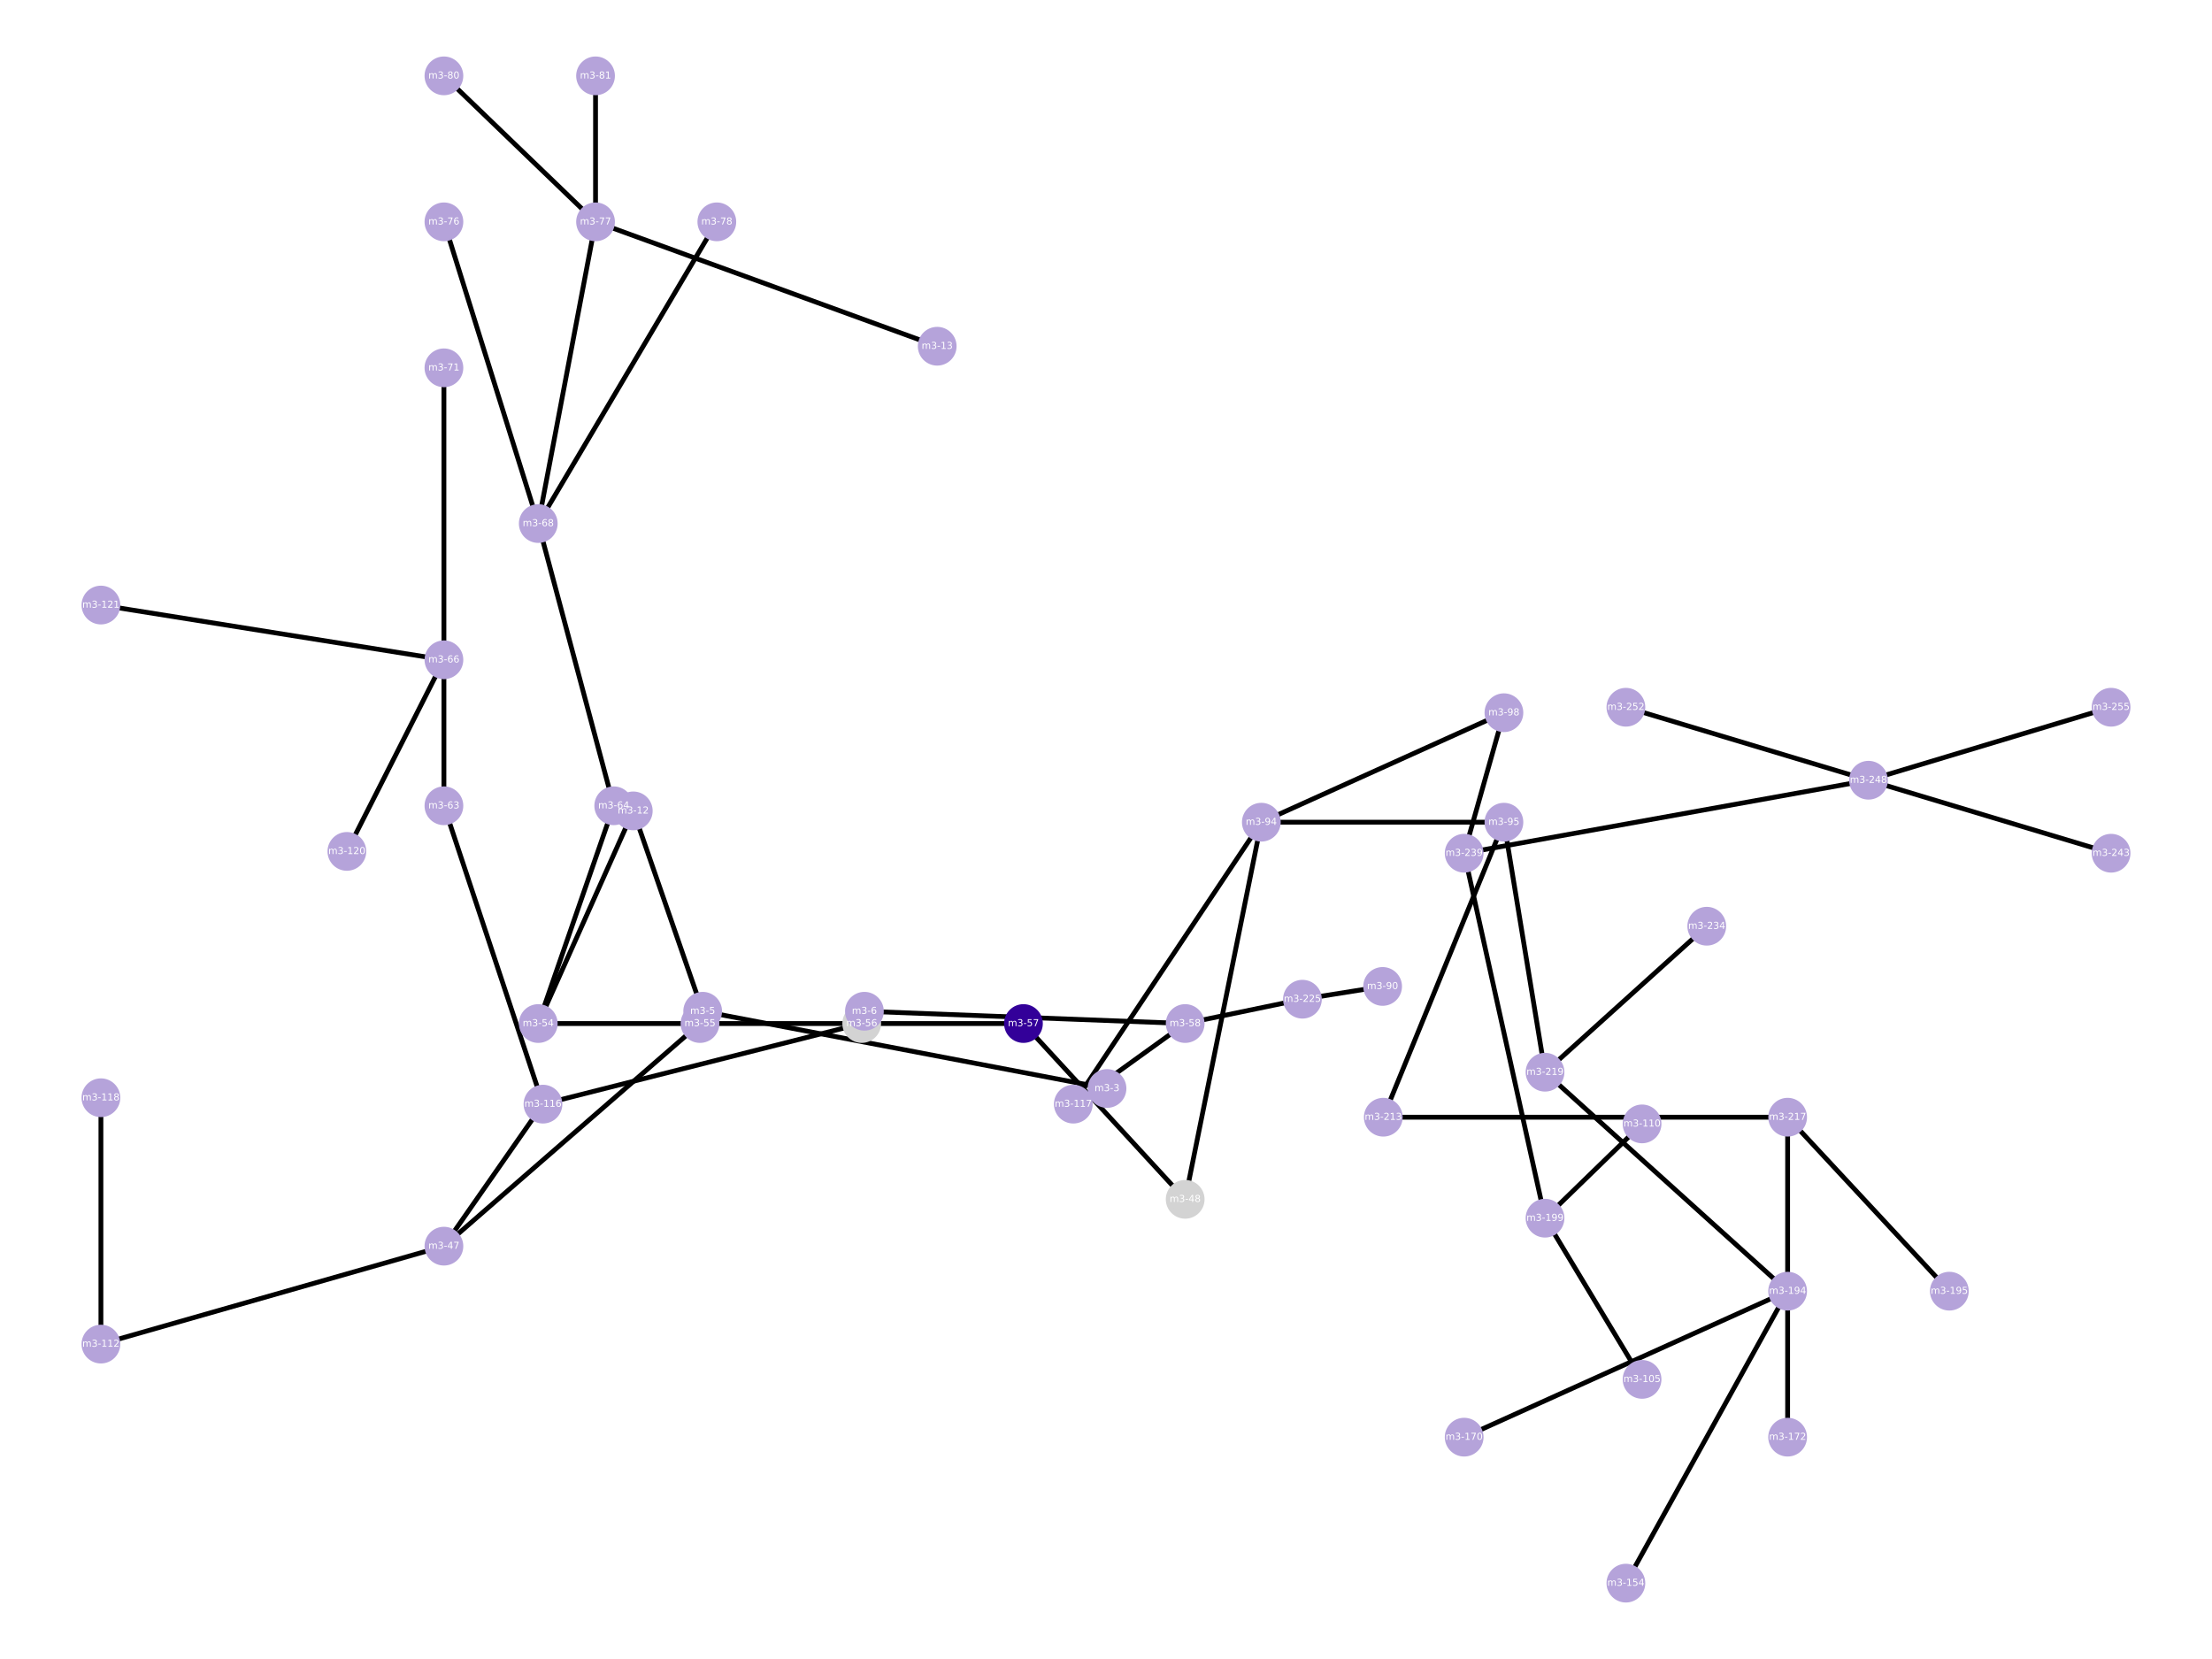<?xml version="1.0" encoding="utf-8" standalone="no"?>
<!DOCTYPE svg PUBLIC "-//W3C//DTD SVG 1.1//EN"
  "http://www.w3.org/Graphics/SVG/1.1/DTD/svg11.dtd">
<!-- Created with matplotlib (https://matplotlib.org/) -->
<svg height="345.6pt" version="1.1" viewBox="0 0 460.8 345.6" width="460.8pt" xmlns="http://www.w3.org/2000/svg" xmlns:xlink="http://www.w3.org/1999/xlink">
 <defs>
  <style type="text/css">
*{stroke-linecap:butt;stroke-linejoin:round;white-space:pre;}
  </style>
 </defs>
 <g id="figure_1">
  <g id="patch_1">
   <path d="M 0 345.6 
L 460.8 345.6 
L 460.8 0 
L 0 0 
z
" style="fill:#ffffff;"/>
  </g>
  <g id="axes_1">
   <g id="LineCollection_1">
    <path clip-path="url(#pf4aed67acb)" d="M 213.203 213.221 
L 246.895 249.842 
" style="fill:none;stroke:#000000;"/>
    <path clip-path="url(#pf4aed67acb)" d="M 213.203 213.221 
L 179.512 213.221 
" style="fill:none;stroke:#000000;"/>
    <path clip-path="url(#pf4aed67acb)" d="M 246.895 249.842 
L 262.758 171.279 
" style="fill:none;stroke:#000000;"/>
    <path clip-path="url(#pf4aed67acb)" d="M 179.512 213.221 
L 112.13 213.221 
" style="fill:none;stroke:#000000;"/>
    <path clip-path="url(#pf4aed67acb)" d="M 179.512 213.221 
L 113.112 230.011 
" style="fill:none;stroke:#000000;"/>
    <path clip-path="url(#pf4aed67acb)" d="M 262.758 171.279 
L 223.592 230.011 
" style="fill:none;stroke:#000000;"/>
    <path clip-path="url(#pf4aed67acb)" d="M 262.758 171.279 
L 313.294 171.279 
" style="fill:none;stroke:#000000;"/>
    <path clip-path="url(#pf4aed67acb)" d="M 262.758 171.279 
L 313.294 148.471 
" style="fill:none;stroke:#000000;"/>
    <path clip-path="url(#pf4aed67acb)" d="M 112.13 213.221 
L 131.923 168.923 
" style="fill:none;stroke:#000000;"/>
    <path clip-path="url(#pf4aed67acb)" d="M 112.13 213.221 
L 127.852 167.858 
" style="fill:none;stroke:#000000;"/>
    <path clip-path="url(#pf4aed67acb)" d="M 113.112 230.011 
L 92.477 167.858 
" style="fill:none;stroke:#000000;"/>
    <path clip-path="url(#pf4aed67acb)" d="M 113.112 230.011 
L 92.477 259.598 
" style="fill:none;stroke:#000000;"/>
    <path clip-path="url(#pf4aed67acb)" d="M 223.592 230.011 
L 246.895 213.221 
" style="fill:none;stroke:#000000;"/>
    <path clip-path="url(#pf4aed67acb)" d="M 313.294 171.279 
L 288.166 232.735 
" style="fill:none;stroke:#000000;"/>
    <path clip-path="url(#pf4aed67acb)" d="M 313.294 171.279 
L 321.858 223.359 
" style="fill:none;stroke:#000000;"/>
    <path clip-path="url(#pf4aed67acb)" d="M 313.294 148.471 
L 305.012 177.742 
" style="fill:none;stroke:#000000;"/>
    <path clip-path="url(#pf4aed67acb)" d="M 131.923 168.923 
L 146.382 210.662 
" style="fill:none;stroke:#000000;"/>
    <path clip-path="url(#pf4aed67acb)" d="M 127.852 167.858 
L 112.13 109.063 
" style="fill:none;stroke:#000000;"/>
    <path clip-path="url(#pf4aed67acb)" d="M 92.477 167.858 
L 92.477 137.447 
" style="fill:none;stroke:#000000;"/>
    <path clip-path="url(#pf4aed67acb)" d="M 92.477 259.598 
L 21.023 279.999 
" style="fill:none;stroke:#000000;"/>
    <path clip-path="url(#pf4aed67acb)" d="M 92.477 259.598 
L 145.821 213.221 
" style="fill:none;stroke:#000000;"/>
    <path clip-path="url(#pf4aed67acb)" d="M 246.895 213.221 
L 180.074 210.662 
" style="fill:none;stroke:#000000;"/>
    <path clip-path="url(#pf4aed67acb)" d="M 246.895 213.221 
L 271.321 208.153 
" style="fill:none;stroke:#000000;"/>
    <path clip-path="url(#pf4aed67acb)" d="M 288.166 232.735 
L 372.395 232.735 
" style="fill:none;stroke:#000000;"/>
    <path clip-path="url(#pf4aed67acb)" d="M 321.858 223.359 
L 372.395 268.975 
" style="fill:none;stroke:#000000;"/>
    <path clip-path="url(#pf4aed67acb)" d="M 321.858 223.359 
L 355.549 192.947 
" style="fill:none;stroke:#000000;"/>
    <path clip-path="url(#pf4aed67acb)" d="M 305.012 177.742 
L 389.24 162.536 
" style="fill:none;stroke:#000000;"/>
    <path clip-path="url(#pf4aed67acb)" d="M 305.012 177.742 
L 321.858 253.77 
" style="fill:none;stroke:#000000;"/>
    <path clip-path="url(#pf4aed67acb)" d="M 146.382 210.662 
L 230.611 226.754 
" style="fill:none;stroke:#000000;"/>
    <path clip-path="url(#pf4aed67acb)" d="M 112.13 109.063 
L 124.062 46.214 
" style="fill:none;stroke:#000000;"/>
    <path clip-path="url(#pf4aed67acb)" d="M 112.13 109.063 
L 92.477 46.214 
" style="fill:none;stroke:#000000;"/>
    <path clip-path="url(#pf4aed67acb)" d="M 112.13 109.063 
L 149.33 46.214 
" style="fill:none;stroke:#000000;"/>
    <path clip-path="url(#pf4aed67acb)" d="M 92.477 137.447 
L 72.262 177.362 
" style="fill:none;stroke:#000000;"/>
    <path clip-path="url(#pf4aed67acb)" d="M 92.477 137.447 
L 21.023 126.043 
" style="fill:none;stroke:#000000;"/>
    <path clip-path="url(#pf4aed67acb)" d="M 92.477 137.447 
L 92.477 76.625 
" style="fill:none;stroke:#000000;"/>
    <path clip-path="url(#pf4aed67acb)" d="M 21.023 279.999 
L 21.023 228.68 
" style="fill:none;stroke:#000000;"/>
    <path clip-path="url(#pf4aed67acb)" d="M 271.321 208.153 
L 288.026 205.492 
" style="fill:none;stroke:#000000;"/>
    <path clip-path="url(#pf4aed67acb)" d="M 372.395 232.735 
L 372.395 299.386 
" style="fill:none;stroke:#000000;"/>
    <path clip-path="url(#pf4aed67acb)" d="M 372.395 232.735 
L 406.086 268.975 
" style="fill:none;stroke:#000000;"/>
    <path clip-path="url(#pf4aed67acb)" d="M 372.395 268.975 
L 338.703 329.798 
" style="fill:none;stroke:#000000;"/>
    <path clip-path="url(#pf4aed67acb)" d="M 372.395 268.975 
L 305.012 299.386 
" style="fill:none;stroke:#000000;"/>
    <path clip-path="url(#pf4aed67acb)" d="M 389.24 162.536 
L 439.777 147.331 
" style="fill:none;stroke:#000000;"/>
    <path clip-path="url(#pf4aed67acb)" d="M 389.24 162.536 
L 439.777 177.742 
" style="fill:none;stroke:#000000;"/>
    <path clip-path="url(#pf4aed67acb)" d="M 389.24 162.536 
L 338.703 147.331 
" style="fill:none;stroke:#000000;"/>
    <path clip-path="url(#pf4aed67acb)" d="M 321.858 253.77 
L 342.072 234.129 
" style="fill:none;stroke:#000000;"/>
    <path clip-path="url(#pf4aed67acb)" d="M 321.858 253.77 
L 342.072 287.349 
" style="fill:none;stroke:#000000;"/>
    <path clip-path="url(#pf4aed67acb)" d="M 124.062 46.214 
L 92.477 15.802 
" style="fill:none;stroke:#000000;"/>
    <path clip-path="url(#pf4aed67acb)" d="M 124.062 46.214 
L 195.235 72.126 
" style="fill:none;stroke:#000000;"/>
    <path clip-path="url(#pf4aed67acb)" d="M 124.062 46.214 
L 124.062 15.802 
" style="fill:none;stroke:#000000;"/>
   </g>
   <g id="PathCollection_1">
    <defs>
     <path d="M 0 3.536 
C 0.938 3.536 1.837 3.163 2.5 2.5 
C 3.163 1.837 3.536 0.938 3.536 0 
C 3.536 -0.938 3.163 -1.837 2.5 -2.5 
C 1.837 -3.163 0.938 -3.536 0 -3.536 
C -0.938 -3.536 -1.837 -3.163 -2.5 -2.5 
C -3.163 -1.837 -3.536 -0.938 -3.536 0 
C -3.536 0.938 -3.163 1.837 -2.5 2.5 
C -1.837 3.163 -0.938 3.536 0 3.536 
z
" id="C0_0_e02f3a4a99"/>
    </defs>
    <g clip-path="url(#pf4aed67acb)">
     <use style="fill:#330099;stroke:#330099;" x="213.203" xlink:href="#C0_0_e02f3a4a99" y="213.221"/>
    </g>
    <g clip-path="url(#pf4aed67acb)">
     <use style="fill:#d3d3d3;stroke:#d3d3d3;" x="246.895" xlink:href="#C0_0_e02f3a4a99" y="249.842"/>
    </g>
    <g clip-path="url(#pf4aed67acb)">
     <use style="fill:#d3d3d3;stroke:#d3d3d3;" x="179.512" xlink:href="#C0_0_e02f3a4a99" y="213.221"/>
    </g>
    <g clip-path="url(#pf4aed67acb)">
     <use style="fill:#b5a3da;stroke:#b5a3da;" x="262.758" xlink:href="#C0_0_e02f3a4a99" y="171.279"/>
    </g>
    <g clip-path="url(#pf4aed67acb)">
     <use style="fill:#b5a3da;stroke:#b5a3da;" x="112.13" xlink:href="#C0_0_e02f3a4a99" y="213.221"/>
    </g>
    <g clip-path="url(#pf4aed67acb)">
     <use style="fill:#b5a3da;stroke:#b5a3da;" x="113.112" xlink:href="#C0_0_e02f3a4a99" y="230.011"/>
    </g>
    <g clip-path="url(#pf4aed67acb)">
     <use style="fill:#b5a3da;stroke:#b5a3da;" x="223.592" xlink:href="#C0_0_e02f3a4a99" y="230.011"/>
    </g>
    <g clip-path="url(#pf4aed67acb)">
     <use style="fill:#b5a3da;stroke:#b5a3da;" x="313.294" xlink:href="#C0_0_e02f3a4a99" y="171.279"/>
    </g>
    <g clip-path="url(#pf4aed67acb)">
     <use style="fill:#b5a3da;stroke:#b5a3da;" x="313.294" xlink:href="#C0_0_e02f3a4a99" y="148.471"/>
    </g>
    <g clip-path="url(#pf4aed67acb)">
     <use style="fill:#b5a3da;stroke:#b5a3da;" x="131.923" xlink:href="#C0_0_e02f3a4a99" y="168.923"/>
    </g>
    <g clip-path="url(#pf4aed67acb)">
     <use style="fill:#b5a3da;stroke:#b5a3da;" x="127.852" xlink:href="#C0_0_e02f3a4a99" y="167.858"/>
    </g>
    <g clip-path="url(#pf4aed67acb)">
     <use style="fill:#b5a3da;stroke:#b5a3da;" x="92.477" xlink:href="#C0_0_e02f3a4a99" y="167.858"/>
    </g>
    <g clip-path="url(#pf4aed67acb)">
     <use style="fill:#b5a3da;stroke:#b5a3da;" x="92.477" xlink:href="#C0_0_e02f3a4a99" y="259.598"/>
    </g>
    <g clip-path="url(#pf4aed67acb)">
     <use style="fill:#b5a3da;stroke:#b5a3da;" x="246.895" xlink:href="#C0_0_e02f3a4a99" y="213.221"/>
    </g>
    <g clip-path="url(#pf4aed67acb)">
     <use style="fill:#b5a3da;stroke:#b5a3da;" x="288.166" xlink:href="#C0_0_e02f3a4a99" y="232.735"/>
    </g>
    <g clip-path="url(#pf4aed67acb)">
     <use style="fill:#b5a3da;stroke:#b5a3da;" x="321.858" xlink:href="#C0_0_e02f3a4a99" y="223.359"/>
    </g>
    <g clip-path="url(#pf4aed67acb)">
     <use style="fill:#b5a3da;stroke:#b5a3da;" x="305.012" xlink:href="#C0_0_e02f3a4a99" y="177.742"/>
    </g>
    <g clip-path="url(#pf4aed67acb)">
     <use style="fill:#b5a3da;stroke:#b5a3da;" x="146.382" xlink:href="#C0_0_e02f3a4a99" y="210.662"/>
    </g>
    <g clip-path="url(#pf4aed67acb)">
     <use style="fill:#b5a3da;stroke:#b5a3da;" x="112.13" xlink:href="#C0_0_e02f3a4a99" y="109.063"/>
    </g>
    <g clip-path="url(#pf4aed67acb)">
     <use style="fill:#b5a3da;stroke:#b5a3da;" x="92.477" xlink:href="#C0_0_e02f3a4a99" y="137.447"/>
    </g>
    <g clip-path="url(#pf4aed67acb)">
     <use style="fill:#b5a3da;stroke:#b5a3da;" x="21.023" xlink:href="#C0_0_e02f3a4a99" y="279.999"/>
    </g>
    <g clip-path="url(#pf4aed67acb)">
     <use style="fill:#b5a3da;stroke:#b5a3da;" x="145.821" xlink:href="#C0_0_e02f3a4a99" y="213.221"/>
    </g>
    <g clip-path="url(#pf4aed67acb)">
     <use style="fill:#b5a3da;stroke:#b5a3da;" x="180.074" xlink:href="#C0_0_e02f3a4a99" y="210.662"/>
    </g>
    <g clip-path="url(#pf4aed67acb)">
     <use style="fill:#b5a3da;stroke:#b5a3da;" x="271.321" xlink:href="#C0_0_e02f3a4a99" y="208.153"/>
    </g>
    <g clip-path="url(#pf4aed67acb)">
     <use style="fill:#b5a3da;stroke:#b5a3da;" x="372.395" xlink:href="#C0_0_e02f3a4a99" y="232.735"/>
    </g>
    <g clip-path="url(#pf4aed67acb)">
     <use style="fill:#b5a3da;stroke:#b5a3da;" x="372.395" xlink:href="#C0_0_e02f3a4a99" y="268.975"/>
    </g>
    <g clip-path="url(#pf4aed67acb)">
     <use style="fill:#b5a3da;stroke:#b5a3da;" x="389.24" xlink:href="#C0_0_e02f3a4a99" y="162.536"/>
    </g>
    <g clip-path="url(#pf4aed67acb)">
     <use style="fill:#b5a3da;stroke:#b5a3da;" x="321.858" xlink:href="#C0_0_e02f3a4a99" y="253.77"/>
    </g>
    <g clip-path="url(#pf4aed67acb)">
     <use style="fill:#b5a3da;stroke:#b5a3da;" x="230.611" xlink:href="#C0_0_e02f3a4a99" y="226.754"/>
    </g>
    <g clip-path="url(#pf4aed67acb)">
     <use style="fill:#b5a3da;stroke:#b5a3da;" x="124.062" xlink:href="#C0_0_e02f3a4a99" y="46.214"/>
    </g>
    <g clip-path="url(#pf4aed67acb)">
     <use style="fill:#b5a3da;stroke:#b5a3da;" x="92.477" xlink:href="#C0_0_e02f3a4a99" y="46.214"/>
    </g>
    <g clip-path="url(#pf4aed67acb)">
     <use style="fill:#b5a3da;stroke:#b5a3da;" x="149.33" xlink:href="#C0_0_e02f3a4a99" y="46.214"/>
    </g>
    <g clip-path="url(#pf4aed67acb)">
     <use style="fill:#b5a3da;stroke:#b5a3da;" x="72.262" xlink:href="#C0_0_e02f3a4a99" y="177.362"/>
    </g>
    <g clip-path="url(#pf4aed67acb)">
     <use style="fill:#b5a3da;stroke:#b5a3da;" x="21.023" xlink:href="#C0_0_e02f3a4a99" y="126.043"/>
    </g>
    <g clip-path="url(#pf4aed67acb)">
     <use style="fill:#b5a3da;stroke:#b5a3da;" x="92.477" xlink:href="#C0_0_e02f3a4a99" y="76.625"/>
    </g>
    <g clip-path="url(#pf4aed67acb)">
     <use style="fill:#b5a3da;stroke:#b5a3da;" x="21.023" xlink:href="#C0_0_e02f3a4a99" y="228.68"/>
    </g>
    <g clip-path="url(#pf4aed67acb)">
     <use style="fill:#b5a3da;stroke:#b5a3da;" x="288.026" xlink:href="#C0_0_e02f3a4a99" y="205.492"/>
    </g>
    <g clip-path="url(#pf4aed67acb)">
     <use style="fill:#b5a3da;stroke:#b5a3da;" x="372.395" xlink:href="#C0_0_e02f3a4a99" y="299.386"/>
    </g>
    <g clip-path="url(#pf4aed67acb)">
     <use style="fill:#b5a3da;stroke:#b5a3da;" x="406.086" xlink:href="#C0_0_e02f3a4a99" y="268.975"/>
    </g>
    <g clip-path="url(#pf4aed67acb)">
     <use style="fill:#b5a3da;stroke:#b5a3da;" x="355.549" xlink:href="#C0_0_e02f3a4a99" y="192.947"/>
    </g>
    <g clip-path="url(#pf4aed67acb)">
     <use style="fill:#b5a3da;stroke:#b5a3da;" x="338.703" xlink:href="#C0_0_e02f3a4a99" y="329.798"/>
    </g>
    <g clip-path="url(#pf4aed67acb)">
     <use style="fill:#b5a3da;stroke:#b5a3da;" x="305.012" xlink:href="#C0_0_e02f3a4a99" y="299.386"/>
    </g>
    <g clip-path="url(#pf4aed67acb)">
     <use style="fill:#b5a3da;stroke:#b5a3da;" x="439.777" xlink:href="#C0_0_e02f3a4a99" y="147.331"/>
    </g>
    <g clip-path="url(#pf4aed67acb)">
     <use style="fill:#b5a3da;stroke:#b5a3da;" x="439.777" xlink:href="#C0_0_e02f3a4a99" y="177.742"/>
    </g>
    <g clip-path="url(#pf4aed67acb)">
     <use style="fill:#b5a3da;stroke:#b5a3da;" x="338.703" xlink:href="#C0_0_e02f3a4a99" y="147.331"/>
    </g>
    <g clip-path="url(#pf4aed67acb)">
     <use style="fill:#b5a3da;stroke:#b5a3da;" x="342.072" xlink:href="#C0_0_e02f3a4a99" y="234.129"/>
    </g>
    <g clip-path="url(#pf4aed67acb)">
     <use style="fill:#b5a3da;stroke:#b5a3da;" x="342.072" xlink:href="#C0_0_e02f3a4a99" y="287.349"/>
    </g>
    <g clip-path="url(#pf4aed67acb)">
     <use style="fill:#b5a3da;stroke:#b5a3da;" x="92.477" xlink:href="#C0_0_e02f3a4a99" y="15.802"/>
    </g>
    <g clip-path="url(#pf4aed67acb)">
     <use style="fill:#b5a3da;stroke:#b5a3da;" x="195.235" xlink:href="#C0_0_e02f3a4a99" y="72.126"/>
    </g>
    <g clip-path="url(#pf4aed67acb)">
     <use style="fill:#b5a3da;stroke:#b5a3da;" x="124.062" xlink:href="#C0_0_e02f3a4a99" y="15.802"/>
    </g>
   </g>
   <g id="text_1">
    <g clip-path="url(#pf4aed67acb)">
     <!-- m3-57 -->
     <defs>
      <path d="M 52 44.188 
Q 55.375 50.25 60.062 53.125 
Q 64.75 56 71.094 56 
Q 79.641 56 84.281 50.016 
Q 88.922 44.047 88.922 33.016 
L 88.922 0 
L 79.891 0 
L 79.891 32.719 
Q 79.891 40.578 77.094 44.375 
Q 74.312 48.188 68.609 48.188 
Q 61.625 48.188 57.562 43.547 
Q 53.516 38.922 53.516 30.906 
L 53.516 0 
L 44.484 0 
L 44.484 32.719 
Q 44.484 40.625 41.703 44.406 
Q 38.922 48.188 33.109 48.188 
Q 26.219 48.188 22.156 43.531 
Q 18.109 38.875 18.109 30.906 
L 18.109 0 
L 9.078 0 
L 9.078 54.688 
L 18.109 54.688 
L 18.109 46.188 
Q 21.188 51.219 25.484 53.609 
Q 29.781 56 35.688 56 
Q 41.656 56 45.828 52.969 
Q 50 49.953 52 44.188 
z
" id="DejaVuSans-109"/>
      <path d="M 40.578 39.312 
Q 47.656 37.797 51.625 33 
Q 55.609 28.219 55.609 21.188 
Q 55.609 10.406 48.188 4.484 
Q 40.766 -1.422 27.094 -1.422 
Q 22.516 -1.422 17.656 -0.516 
Q 12.797 0.391 7.625 2.203 
L 7.625 11.719 
Q 11.719 9.328 16.594 8.109 
Q 21.484 6.891 26.812 6.891 
Q 36.078 6.891 40.938 10.547 
Q 45.797 14.203 45.797 21.188 
Q 45.797 27.641 41.281 31.266 
Q 36.766 34.906 28.719 34.906 
L 20.219 34.906 
L 20.219 43.016 
L 29.109 43.016 
Q 36.375 43.016 40.234 45.922 
Q 44.094 48.828 44.094 54.297 
Q 44.094 59.906 40.109 62.906 
Q 36.141 65.922 28.719 65.922 
Q 24.656 65.922 20.016 65.031 
Q 15.375 64.156 9.812 62.312 
L 9.812 71.094 
Q 15.438 72.656 20.344 73.438 
Q 25.25 74.219 29.594 74.219 
Q 40.828 74.219 47.359 69.109 
Q 53.906 64.016 53.906 55.328 
Q 53.906 49.266 50.438 45.094 
Q 46.969 40.922 40.578 39.312 
z
" id="DejaVuSans-51"/>
      <path d="M 4.891 31.391 
L 31.203 31.391 
L 31.203 23.391 
L 4.891 23.391 
z
" id="DejaVuSans-45"/>
      <path d="M 10.797 72.906 
L 49.516 72.906 
L 49.516 64.594 
L 19.828 64.594 
L 19.828 46.734 
Q 21.969 47.469 24.109 47.828 
Q 26.266 48.188 28.422 48.188 
Q 40.625 48.188 47.75 41.5 
Q 54.891 34.812 54.891 23.391 
Q 54.891 11.625 47.562 5.094 
Q 40.234 -1.422 26.906 -1.422 
Q 22.312 -1.422 17.547 -0.641 
Q 12.797 0.141 7.719 1.703 
L 7.719 11.625 
Q 12.109 9.234 16.797 8.062 
Q 21.484 6.891 26.703 6.891 
Q 35.156 6.891 40.078 11.328 
Q 45.016 15.766 45.016 23.391 
Q 45.016 31 40.078 35.438 
Q 35.156 39.891 26.703 39.891 
Q 22.75 39.891 18.812 39.016 
Q 14.891 38.141 10.797 36.281 
z
" id="DejaVuSans-53"/>
      <path d="M 8.203 72.906 
L 55.078 72.906 
L 55.078 68.703 
L 28.609 0 
L 18.312 0 
L 43.219 64.594 
L 8.203 64.594 
z
" id="DejaVuSans-55"/>
     </defs>
     <g style="fill:#ffffff;" transform="translate(209.96 213.773)scale(0.02 -0.02)">
      <use xlink:href="#DejaVuSans-109"/>
      <use x="97.412" xlink:href="#DejaVuSans-51"/>
      <use x="161.035" xlink:href="#DejaVuSans-45"/>
      <use x="197.119" xlink:href="#DejaVuSans-53"/>
      <use x="260.742" xlink:href="#DejaVuSans-55"/>
     </g>
    </g>
   </g>
   <g id="text_2">
    <g clip-path="url(#pf4aed67acb)">
     <!-- m3-48 -->
     <defs>
      <path d="M 37.797 64.312 
L 12.891 25.391 
L 37.797 25.391 
z
M 35.203 72.906 
L 47.609 72.906 
L 47.609 25.391 
L 58.016 25.391 
L 58.016 17.188 
L 47.609 17.188 
L 47.609 0 
L 37.797 0 
L 37.797 17.188 
L 4.891 17.188 
L 4.891 26.703 
z
" id="DejaVuSans-52"/>
      <path d="M 31.781 34.625 
Q 24.75 34.625 20.719 30.859 
Q 16.703 27.094 16.703 20.516 
Q 16.703 13.922 20.719 10.156 
Q 24.75 6.391 31.781 6.391 
Q 38.812 6.391 42.859 10.172 
Q 46.922 13.969 46.922 20.516 
Q 46.922 27.094 42.891 30.859 
Q 38.875 34.625 31.781 34.625 
z
M 21.922 38.812 
Q 15.578 40.375 12.031 44.719 
Q 8.5 49.078 8.5 55.328 
Q 8.5 64.062 14.719 69.141 
Q 20.953 74.219 31.781 74.219 
Q 42.672 74.219 48.875 69.141 
Q 55.078 64.062 55.078 55.328 
Q 55.078 49.078 51.531 44.719 
Q 48 40.375 41.703 38.812 
Q 48.828 37.156 52.797 32.312 
Q 56.781 27.484 56.781 20.516 
Q 56.781 9.906 50.312 4.234 
Q 43.844 -1.422 31.781 -1.422 
Q 19.734 -1.422 13.25 4.234 
Q 6.781 9.906 6.781 20.516 
Q 6.781 27.484 10.781 32.312 
Q 14.797 37.156 21.922 38.812 
z
M 18.312 54.391 
Q 18.312 48.734 21.844 45.562 
Q 25.391 42.391 31.781 42.391 
Q 38.141 42.391 41.719 45.562 
Q 45.312 48.734 45.312 54.391 
Q 45.312 60.062 41.719 63.234 
Q 38.141 66.406 31.781 66.406 
Q 25.391 66.406 21.844 63.234 
Q 18.312 60.062 18.312 54.391 
z
" id="DejaVuSans-56"/>
     </defs>
     <g style="fill:#ffffff;" transform="translate(243.651 250.393)scale(0.02 -0.02)">
      <use xlink:href="#DejaVuSans-109"/>
      <use x="97.412" xlink:href="#DejaVuSans-51"/>
      <use x="161.035" xlink:href="#DejaVuSans-45"/>
      <use x="197.119" xlink:href="#DejaVuSans-52"/>
      <use x="260.742" xlink:href="#DejaVuSans-56"/>
     </g>
    </g>
   </g>
   <g id="text_3">
    <g clip-path="url(#pf4aed67acb)">
     <!-- m3-56 -->
     <defs>
      <path d="M 33.016 40.375 
Q 26.375 40.375 22.484 35.828 
Q 18.609 31.297 18.609 23.391 
Q 18.609 15.531 22.484 10.953 
Q 26.375 6.391 33.016 6.391 
Q 39.656 6.391 43.531 10.953 
Q 47.406 15.531 47.406 23.391 
Q 47.406 31.297 43.531 35.828 
Q 39.656 40.375 33.016 40.375 
z
M 52.594 71.297 
L 52.594 62.312 
Q 48.875 64.062 45.094 64.984 
Q 41.312 65.922 37.594 65.922 
Q 27.828 65.922 22.672 59.328 
Q 17.531 52.734 16.797 39.406 
Q 19.672 43.656 24.016 45.922 
Q 28.375 48.188 33.594 48.188 
Q 44.578 48.188 50.953 41.516 
Q 57.328 34.859 57.328 23.391 
Q 57.328 12.156 50.688 5.359 
Q 44.047 -1.422 33.016 -1.422 
Q 20.359 -1.422 13.672 8.266 
Q 6.984 17.969 6.984 36.375 
Q 6.984 53.656 15.188 63.938 
Q 23.391 74.219 37.203 74.219 
Q 40.922 74.219 44.703 73.484 
Q 48.484 72.75 52.594 71.297 
z
" id="DejaVuSans-54"/>
     </defs>
     <g style="fill:#ffffff;" transform="translate(176.269 213.773)scale(0.02 -0.02)">
      <use xlink:href="#DejaVuSans-109"/>
      <use x="97.412" xlink:href="#DejaVuSans-51"/>
      <use x="161.035" xlink:href="#DejaVuSans-45"/>
      <use x="197.119" xlink:href="#DejaVuSans-53"/>
      <use x="260.742" xlink:href="#DejaVuSans-54"/>
     </g>
    </g>
   </g>
   <g id="text_4">
    <g clip-path="url(#pf4aed67acb)">
     <!-- m3-94 -->
     <defs>
      <path d="M 10.984 1.516 
L 10.984 10.5 
Q 14.703 8.734 18.5 7.812 
Q 22.312 6.891 25.984 6.891 
Q 35.75 6.891 40.891 13.453 
Q 46.047 20.016 46.781 33.406 
Q 43.953 29.203 39.594 26.953 
Q 35.25 24.703 29.984 24.703 
Q 19.047 24.703 12.672 31.312 
Q 6.297 37.938 6.297 49.422 
Q 6.297 60.641 12.938 67.422 
Q 19.578 74.219 30.609 74.219 
Q 43.266 74.219 49.922 64.516 
Q 56.594 54.828 56.594 36.375 
Q 56.594 19.141 48.406 8.859 
Q 40.234 -1.422 26.422 -1.422 
Q 22.703 -1.422 18.891 -0.688 
Q 15.094 0.047 10.984 1.516 
z
M 30.609 32.422 
Q 37.25 32.422 41.125 36.953 
Q 45.016 41.5 45.016 49.422 
Q 45.016 57.281 41.125 61.844 
Q 37.25 66.406 30.609 66.406 
Q 23.969 66.406 20.094 61.844 
Q 16.219 57.281 16.219 49.422 
Q 16.219 41.5 20.094 36.953 
Q 23.969 32.422 30.609 32.422 
z
" id="DejaVuSans-57"/>
     </defs>
     <g style="fill:#ffffff;" transform="translate(259.514 171.831)scale(0.02 -0.02)">
      <use xlink:href="#DejaVuSans-109"/>
      <use x="97.412" xlink:href="#DejaVuSans-51"/>
      <use x="161.035" xlink:href="#DejaVuSans-45"/>
      <use x="197.119" xlink:href="#DejaVuSans-57"/>
      <use x="260.742" xlink:href="#DejaVuSans-52"/>
     </g>
    </g>
   </g>
   <g id="text_5">
    <g clip-path="url(#pf4aed67acb)">
     <!-- m3-54 -->
     <g style="fill:#ffffff;" transform="translate(108.886 213.773)scale(0.02 -0.02)">
      <use xlink:href="#DejaVuSans-109"/>
      <use x="97.412" xlink:href="#DejaVuSans-51"/>
      <use x="161.035" xlink:href="#DejaVuSans-45"/>
      <use x="197.119" xlink:href="#DejaVuSans-53"/>
      <use x="260.742" xlink:href="#DejaVuSans-52"/>
     </g>
    </g>
   </g>
   <g id="text_6">
    <g clip-path="url(#pf4aed67acb)">
     <!-- m3-116 -->
     <defs>
      <path d="M 12.406 8.297 
L 28.516 8.297 
L 28.516 63.922 
L 10.984 60.406 
L 10.984 69.391 
L 28.422 72.906 
L 38.281 72.906 
L 38.281 8.297 
L 54.391 8.297 
L 54.391 0 
L 12.406 0 
z
" id="DejaVuSans-49"/>
     </defs>
     <g style="fill:#ffffff;" transform="translate(109.233 230.563)scale(0.02 -0.02)">
      <use xlink:href="#DejaVuSans-109"/>
      <use x="97.412" xlink:href="#DejaVuSans-51"/>
      <use x="161.035" xlink:href="#DejaVuSans-45"/>
      <use x="197.119" xlink:href="#DejaVuSans-49"/>
      <use x="260.742" xlink:href="#DejaVuSans-49"/>
      <use x="324.365" xlink:href="#DejaVuSans-54"/>
     </g>
    </g>
   </g>
   <g id="text_7">
    <g clip-path="url(#pf4aed67acb)">
     <!-- m3-117 -->
     <g style="fill:#ffffff;" transform="translate(219.712 230.563)scale(0.02 -0.02)">
      <use xlink:href="#DejaVuSans-109"/>
      <use x="97.412" xlink:href="#DejaVuSans-51"/>
      <use x="161.035" xlink:href="#DejaVuSans-45"/>
      <use x="197.119" xlink:href="#DejaVuSans-49"/>
      <use x="260.742" xlink:href="#DejaVuSans-49"/>
      <use x="324.365" xlink:href="#DejaVuSans-55"/>
     </g>
    </g>
   </g>
   <g id="text_8">
    <g clip-path="url(#pf4aed67acb)">
     <!-- m3-95 -->
     <g style="fill:#ffffff;" transform="translate(310.051 171.831)scale(0.02 -0.02)">
      <use xlink:href="#DejaVuSans-109"/>
      <use x="97.412" xlink:href="#DejaVuSans-51"/>
      <use x="161.035" xlink:href="#DejaVuSans-45"/>
      <use x="197.119" xlink:href="#DejaVuSans-57"/>
      <use x="260.742" xlink:href="#DejaVuSans-53"/>
     </g>
    </g>
   </g>
   <g id="text_9">
    <g clip-path="url(#pf4aed67acb)">
     <!-- m3-98 -->
     <g style="fill:#ffffff;" transform="translate(310.051 149.023)scale(0.02 -0.02)">
      <use xlink:href="#DejaVuSans-109"/>
      <use x="97.412" xlink:href="#DejaVuSans-51"/>
      <use x="161.035" xlink:href="#DejaVuSans-45"/>
      <use x="197.119" xlink:href="#DejaVuSans-57"/>
      <use x="260.742" xlink:href="#DejaVuSans-56"/>
     </g>
    </g>
   </g>
   <g id="text_10">
    <g clip-path="url(#pf4aed67acb)">
     <!-- m3-12 -->
     <defs>
      <path d="M 19.188 8.297 
L 53.609 8.297 
L 53.609 0 
L 7.328 0 
L 7.328 8.297 
Q 12.938 14.109 22.625 23.891 
Q 32.328 33.688 34.812 36.531 
Q 39.547 41.844 41.422 45.531 
Q 43.312 49.219 43.312 52.781 
Q 43.312 58.594 39.234 62.25 
Q 35.156 65.922 28.609 65.922 
Q 23.969 65.922 18.812 64.312 
Q 13.672 62.703 7.812 59.422 
L 7.812 69.391 
Q 13.766 71.781 18.938 73 
Q 24.125 74.219 28.422 74.219 
Q 39.75 74.219 46.484 68.547 
Q 53.219 62.891 53.219 53.422 
Q 53.219 48.922 51.531 44.891 
Q 49.859 40.875 45.406 35.406 
Q 44.188 33.984 37.641 27.219 
Q 31.109 20.453 19.188 8.297 
z
" id="DejaVuSans-50"/>
     </defs>
     <g style="fill:#ffffff;" transform="translate(128.68 169.474)scale(0.02 -0.02)">
      <use xlink:href="#DejaVuSans-109"/>
      <use x="97.412" xlink:href="#DejaVuSans-51"/>
      <use x="161.035" xlink:href="#DejaVuSans-45"/>
      <use x="197.119" xlink:href="#DejaVuSans-49"/>
      <use x="260.742" xlink:href="#DejaVuSans-50"/>
     </g>
    </g>
   </g>
   <g id="text_11">
    <g clip-path="url(#pf4aed67acb)">
     <!-- m3-64 -->
     <g style="fill:#ffffff;" transform="translate(124.609 168.41)scale(0.02 -0.02)">
      <use xlink:href="#DejaVuSans-109"/>
      <use x="97.412" xlink:href="#DejaVuSans-51"/>
      <use x="161.035" xlink:href="#DejaVuSans-45"/>
      <use x="197.119" xlink:href="#DejaVuSans-54"/>
      <use x="260.742" xlink:href="#DejaVuSans-52"/>
     </g>
    </g>
   </g>
   <g id="text_12">
    <g clip-path="url(#pf4aed67acb)">
     <!-- m3-63 -->
     <g style="fill:#ffffff;" transform="translate(89.233 168.41)scale(0.02 -0.02)">
      <use xlink:href="#DejaVuSans-109"/>
      <use x="97.412" xlink:href="#DejaVuSans-51"/>
      <use x="161.035" xlink:href="#DejaVuSans-45"/>
      <use x="197.119" xlink:href="#DejaVuSans-54"/>
      <use x="260.742" xlink:href="#DejaVuSans-51"/>
     </g>
    </g>
   </g>
   <g id="text_13">
    <g clip-path="url(#pf4aed67acb)">
     <!-- m3-47 -->
     <g style="fill:#ffffff;" transform="translate(89.233 260.15)scale(0.02 -0.02)">
      <use xlink:href="#DejaVuSans-109"/>
      <use x="97.412" xlink:href="#DejaVuSans-51"/>
      <use x="161.035" xlink:href="#DejaVuSans-45"/>
      <use x="197.119" xlink:href="#DejaVuSans-52"/>
      <use x="260.742" xlink:href="#DejaVuSans-55"/>
     </g>
    </g>
   </g>
   <g id="text_14">
    <g clip-path="url(#pf4aed67acb)">
     <!-- m3-58 -->
     <g style="fill:#ffffff;" transform="translate(243.651 213.773)scale(0.02 -0.02)">
      <use xlink:href="#DejaVuSans-109"/>
      <use x="97.412" xlink:href="#DejaVuSans-51"/>
      <use x="161.035" xlink:href="#DejaVuSans-45"/>
      <use x="197.119" xlink:href="#DejaVuSans-53"/>
      <use x="260.742" xlink:href="#DejaVuSans-56"/>
     </g>
    </g>
   </g>
   <g id="text_15">
    <g clip-path="url(#pf4aed67acb)">
     <!-- m3-213 -->
     <g style="fill:#ffffff;" transform="translate(284.287 233.287)scale(0.02 -0.02)">
      <use xlink:href="#DejaVuSans-109"/>
      <use x="97.412" xlink:href="#DejaVuSans-51"/>
      <use x="161.035" xlink:href="#DejaVuSans-45"/>
      <use x="197.119" xlink:href="#DejaVuSans-50"/>
      <use x="260.742" xlink:href="#DejaVuSans-49"/>
      <use x="324.365" xlink:href="#DejaVuSans-51"/>
     </g>
    </g>
   </g>
   <g id="text_16">
    <g clip-path="url(#pf4aed67acb)">
     <!-- m3-219 -->
     <g style="fill:#ffffff;" transform="translate(317.978 223.91)scale(0.02 -0.02)">
      <use xlink:href="#DejaVuSans-109"/>
      <use x="97.412" xlink:href="#DejaVuSans-51"/>
      <use x="161.035" xlink:href="#DejaVuSans-45"/>
      <use x="197.119" xlink:href="#DejaVuSans-50"/>
      <use x="260.742" xlink:href="#DejaVuSans-49"/>
      <use x="324.365" xlink:href="#DejaVuSans-57"/>
     </g>
    </g>
   </g>
   <g id="text_17">
    <g clip-path="url(#pf4aed67acb)">
     <!-- m3-239 -->
     <g style="fill:#ffffff;" transform="translate(301.132 178.294)scale(0.02 -0.02)">
      <use xlink:href="#DejaVuSans-109"/>
      <use x="97.412" xlink:href="#DejaVuSans-51"/>
      <use x="161.035" xlink:href="#DejaVuSans-45"/>
      <use x="197.119" xlink:href="#DejaVuSans-50"/>
      <use x="260.742" xlink:href="#DejaVuSans-51"/>
      <use x="324.365" xlink:href="#DejaVuSans-57"/>
     </g>
    </g>
   </g>
   <g id="text_18">
    <g clip-path="url(#pf4aed67acb)">
     <!-- m3-5 -->
     <g style="fill:#ffffff;" transform="translate(143.775 211.214)scale(0.02 -0.02)">
      <use xlink:href="#DejaVuSans-109"/>
      <use x="97.412" xlink:href="#DejaVuSans-51"/>
      <use x="161.035" xlink:href="#DejaVuSans-45"/>
      <use x="197.119" xlink:href="#DejaVuSans-53"/>
     </g>
    </g>
   </g>
   <g id="text_19">
    <g clip-path="url(#pf4aed67acb)">
     <!-- m3-68 -->
     <g style="fill:#ffffff;" transform="translate(108.886 109.615)scale(0.02 -0.02)">
      <use xlink:href="#DejaVuSans-109"/>
      <use x="97.412" xlink:href="#DejaVuSans-51"/>
      <use x="161.035" xlink:href="#DejaVuSans-45"/>
      <use x="197.119" xlink:href="#DejaVuSans-54"/>
      <use x="260.742" xlink:href="#DejaVuSans-56"/>
     </g>
    </g>
   </g>
   <g id="text_20">
    <g clip-path="url(#pf4aed67acb)">
     <!-- m3-66 -->
     <g style="fill:#ffffff;" transform="translate(89.233 137.999)scale(0.02 -0.02)">
      <use xlink:href="#DejaVuSans-109"/>
      <use x="97.412" xlink:href="#DejaVuSans-51"/>
      <use x="161.035" xlink:href="#DejaVuSans-45"/>
      <use x="197.119" xlink:href="#DejaVuSans-54"/>
      <use x="260.742" xlink:href="#DejaVuSans-54"/>
     </g>
    </g>
   </g>
   <g id="text_21">
    <g clip-path="url(#pf4aed67acb)">
     <!-- m3-112 -->
     <g style="fill:#ffffff;" transform="translate(17.143 280.551)scale(0.02 -0.02)">
      <use xlink:href="#DejaVuSans-109"/>
      <use x="97.412" xlink:href="#DejaVuSans-51"/>
      <use x="161.035" xlink:href="#DejaVuSans-45"/>
      <use x="197.119" xlink:href="#DejaVuSans-49"/>
      <use x="260.742" xlink:href="#DejaVuSans-49"/>
      <use x="324.365" xlink:href="#DejaVuSans-50"/>
     </g>
    </g>
   </g>
   <g id="text_22">
    <g clip-path="url(#pf4aed67acb)">
     <!-- m3-55 -->
     <g style="fill:#ffffff;" transform="translate(142.577 213.773)scale(0.02 -0.02)">
      <use xlink:href="#DejaVuSans-109"/>
      <use x="97.412" xlink:href="#DejaVuSans-51"/>
      <use x="161.035" xlink:href="#DejaVuSans-45"/>
      <use x="197.119" xlink:href="#DejaVuSans-53"/>
      <use x="260.742" xlink:href="#DejaVuSans-53"/>
     </g>
    </g>
   </g>
   <g id="text_23">
    <g clip-path="url(#pf4aed67acb)">
     <!-- m3-6 -->
     <g style="fill:#ffffff;" transform="translate(177.466 211.214)scale(0.02 -0.02)">
      <use xlink:href="#DejaVuSans-109"/>
      <use x="97.412" xlink:href="#DejaVuSans-51"/>
      <use x="161.035" xlink:href="#DejaVuSans-45"/>
      <use x="197.119" xlink:href="#DejaVuSans-54"/>
     </g>
    </g>
   </g>
   <g id="text_24">
    <g clip-path="url(#pf4aed67acb)">
     <!-- m3-225 -->
     <g style="fill:#ffffff;" transform="translate(267.441 208.705)scale(0.02 -0.02)">
      <use xlink:href="#DejaVuSans-109"/>
      <use x="97.412" xlink:href="#DejaVuSans-51"/>
      <use x="161.035" xlink:href="#DejaVuSans-45"/>
      <use x="197.119" xlink:href="#DejaVuSans-50"/>
      <use x="260.742" xlink:href="#DejaVuSans-50"/>
      <use x="324.365" xlink:href="#DejaVuSans-53"/>
     </g>
    </g>
   </g>
   <g id="text_25">
    <g clip-path="url(#pf4aed67acb)">
     <!-- m3-217 -->
     <g style="fill:#ffffff;" transform="translate(368.515 233.287)scale(0.02 -0.02)">
      <use xlink:href="#DejaVuSans-109"/>
      <use x="97.412" xlink:href="#DejaVuSans-51"/>
      <use x="161.035" xlink:href="#DejaVuSans-45"/>
      <use x="197.119" xlink:href="#DejaVuSans-50"/>
      <use x="260.742" xlink:href="#DejaVuSans-49"/>
      <use x="324.365" xlink:href="#DejaVuSans-55"/>
     </g>
    </g>
   </g>
   <g id="text_26">
    <g clip-path="url(#pf4aed67acb)">
     <!-- m3-194 -->
     <g style="fill:#ffffff;" transform="translate(368.515 269.527)scale(0.02 -0.02)">
      <use xlink:href="#DejaVuSans-109"/>
      <use x="97.412" xlink:href="#DejaVuSans-51"/>
      <use x="161.035" xlink:href="#DejaVuSans-45"/>
      <use x="197.119" xlink:href="#DejaVuSans-49"/>
      <use x="260.742" xlink:href="#DejaVuSans-57"/>
      <use x="324.365" xlink:href="#DejaVuSans-52"/>
     </g>
    </g>
   </g>
   <g id="text_27">
    <g clip-path="url(#pf4aed67acb)">
     <!-- m3-248 -->
     <g style="fill:#ffffff;" transform="translate(385.36 163.088)scale(0.02 -0.02)">
      <use xlink:href="#DejaVuSans-109"/>
      <use x="97.412" xlink:href="#DejaVuSans-51"/>
      <use x="161.035" xlink:href="#DejaVuSans-45"/>
      <use x="197.119" xlink:href="#DejaVuSans-50"/>
      <use x="260.742" xlink:href="#DejaVuSans-52"/>
      <use x="324.365" xlink:href="#DejaVuSans-56"/>
     </g>
    </g>
   </g>
   <g id="text_28">
    <g clip-path="url(#pf4aed67acb)">
     <!-- m3-199 -->
     <g style="fill:#ffffff;" transform="translate(317.978 254.322)scale(0.02 -0.02)">
      <use xlink:href="#DejaVuSans-109"/>
      <use x="97.412" xlink:href="#DejaVuSans-51"/>
      <use x="161.035" xlink:href="#DejaVuSans-45"/>
      <use x="197.119" xlink:href="#DejaVuSans-49"/>
      <use x="260.742" xlink:href="#DejaVuSans-57"/>
      <use x="324.365" xlink:href="#DejaVuSans-57"/>
     </g>
    </g>
   </g>
   <g id="text_29">
    <g clip-path="url(#pf4aed67acb)">
     <!-- m3-3 -->
     <g style="fill:#ffffff;" transform="translate(228.003 227.306)scale(0.02 -0.02)">
      <use xlink:href="#DejaVuSans-109"/>
      <use x="97.412" xlink:href="#DejaVuSans-51"/>
      <use x="161.035" xlink:href="#DejaVuSans-45"/>
      <use x="197.119" xlink:href="#DejaVuSans-51"/>
     </g>
    </g>
   </g>
   <g id="text_30">
    <g clip-path="url(#pf4aed67acb)">
     <!-- m3-77 -->
     <g style="fill:#ffffff;" transform="translate(120.818 46.765)scale(0.02 -0.02)">
      <use xlink:href="#DejaVuSans-109"/>
      <use x="97.412" xlink:href="#DejaVuSans-51"/>
      <use x="161.035" xlink:href="#DejaVuSans-45"/>
      <use x="197.119" xlink:href="#DejaVuSans-55"/>
      <use x="260.742" xlink:href="#DejaVuSans-55"/>
     </g>
    </g>
   </g>
   <g id="text_31">
    <g clip-path="url(#pf4aed67acb)">
     <!-- m3-76 -->
     <g style="fill:#ffffff;" transform="translate(89.233 46.765)scale(0.02 -0.02)">
      <use xlink:href="#DejaVuSans-109"/>
      <use x="97.412" xlink:href="#DejaVuSans-51"/>
      <use x="161.035" xlink:href="#DejaVuSans-45"/>
      <use x="197.119" xlink:href="#DejaVuSans-55"/>
      <use x="260.742" xlink:href="#DejaVuSans-54"/>
     </g>
    </g>
   </g>
   <g id="text_32">
    <g clip-path="url(#pf4aed67acb)">
     <!-- m3-78 -->
     <g style="fill:#ffffff;" transform="translate(146.087 46.765)scale(0.02 -0.02)">
      <use xlink:href="#DejaVuSans-109"/>
      <use x="97.412" xlink:href="#DejaVuSans-51"/>
      <use x="161.035" xlink:href="#DejaVuSans-45"/>
      <use x="197.119" xlink:href="#DejaVuSans-55"/>
      <use x="260.742" xlink:href="#DejaVuSans-56"/>
     </g>
    </g>
   </g>
   <g id="text_33">
    <g clip-path="url(#pf4aed67acb)">
     <!-- m3-120 -->
     <defs>
      <path d="M 31.781 66.406 
Q 24.172 66.406 20.328 58.906 
Q 16.5 51.422 16.5 36.375 
Q 16.5 21.391 20.328 13.891 
Q 24.172 6.391 31.781 6.391 
Q 39.453 6.391 43.281 13.891 
Q 47.125 21.391 47.125 36.375 
Q 47.125 51.422 43.281 58.906 
Q 39.453 66.406 31.781 66.406 
z
M 31.781 74.219 
Q 44.047 74.219 50.516 64.516 
Q 56.984 54.828 56.984 36.375 
Q 56.984 17.969 50.516 8.266 
Q 44.047 -1.422 31.781 -1.422 
Q 19.531 -1.422 13.062 8.266 
Q 6.594 17.969 6.594 36.375 
Q 6.594 54.828 13.062 64.516 
Q 19.531 74.219 31.781 74.219 
z
" id="DejaVuSans-48"/>
     </defs>
     <g style="fill:#ffffff;" transform="translate(68.382 177.914)scale(0.02 -0.02)">
      <use xlink:href="#DejaVuSans-109"/>
      <use x="97.412" xlink:href="#DejaVuSans-51"/>
      <use x="161.035" xlink:href="#DejaVuSans-45"/>
      <use x="197.119" xlink:href="#DejaVuSans-49"/>
      <use x="260.742" xlink:href="#DejaVuSans-50"/>
      <use x="324.365" xlink:href="#DejaVuSans-48"/>
     </g>
    </g>
   </g>
   <g id="text_34">
    <g clip-path="url(#pf4aed67acb)">
     <!-- m3-121 -->
     <g style="fill:#ffffff;" transform="translate(17.143 126.595)scale(0.02 -0.02)">
      <use xlink:href="#DejaVuSans-109"/>
      <use x="97.412" xlink:href="#DejaVuSans-51"/>
      <use x="161.035" xlink:href="#DejaVuSans-45"/>
      <use x="197.119" xlink:href="#DejaVuSans-49"/>
      <use x="260.742" xlink:href="#DejaVuSans-50"/>
      <use x="324.365" xlink:href="#DejaVuSans-49"/>
     </g>
    </g>
   </g>
   <g id="text_35">
    <g clip-path="url(#pf4aed67acb)">
     <!-- m3-71 -->
     <g style="fill:#ffffff;" transform="translate(89.233 77.177)scale(0.02 -0.02)">
      <use xlink:href="#DejaVuSans-109"/>
      <use x="97.412" xlink:href="#DejaVuSans-51"/>
      <use x="161.035" xlink:href="#DejaVuSans-45"/>
      <use x="197.119" xlink:href="#DejaVuSans-55"/>
      <use x="260.742" xlink:href="#DejaVuSans-49"/>
     </g>
    </g>
   </g>
   <g id="text_36">
    <g clip-path="url(#pf4aed67acb)">
     <!-- m3-118 -->
     <g style="fill:#ffffff;" transform="translate(17.143 229.232)scale(0.02 -0.02)">
      <use xlink:href="#DejaVuSans-109"/>
      <use x="97.412" xlink:href="#DejaVuSans-51"/>
      <use x="161.035" xlink:href="#DejaVuSans-45"/>
      <use x="197.119" xlink:href="#DejaVuSans-49"/>
      <use x="260.742" xlink:href="#DejaVuSans-49"/>
      <use x="324.365" xlink:href="#DejaVuSans-56"/>
     </g>
    </g>
   </g>
   <g id="text_37">
    <g clip-path="url(#pf4aed67acb)">
     <!-- m3-90 -->
     <g style="fill:#ffffff;" transform="translate(284.782 206.044)scale(0.02 -0.02)">
      <use xlink:href="#DejaVuSans-109"/>
      <use x="97.412" xlink:href="#DejaVuSans-51"/>
      <use x="161.035" xlink:href="#DejaVuSans-45"/>
      <use x="197.119" xlink:href="#DejaVuSans-57"/>
      <use x="260.742" xlink:href="#DejaVuSans-48"/>
     </g>
    </g>
   </g>
   <g id="text_38">
    <g clip-path="url(#pf4aed67acb)">
     <!-- m3-172 -->
     <g style="fill:#ffffff;" transform="translate(368.515 299.938)scale(0.02 -0.02)">
      <use xlink:href="#DejaVuSans-109"/>
      <use x="97.412" xlink:href="#DejaVuSans-51"/>
      <use x="161.035" xlink:href="#DejaVuSans-45"/>
      <use x="197.119" xlink:href="#DejaVuSans-49"/>
      <use x="260.742" xlink:href="#DejaVuSans-55"/>
      <use x="324.365" xlink:href="#DejaVuSans-50"/>
     </g>
    </g>
   </g>
   <g id="text_39">
    <g clip-path="url(#pf4aed67acb)">
     <!-- m3-195 -->
     <g style="fill:#ffffff;" transform="translate(402.206 269.527)scale(0.02 -0.02)">
      <use xlink:href="#DejaVuSans-109"/>
      <use x="97.412" xlink:href="#DejaVuSans-51"/>
      <use x="161.035" xlink:href="#DejaVuSans-45"/>
      <use x="197.119" xlink:href="#DejaVuSans-49"/>
      <use x="260.742" xlink:href="#DejaVuSans-57"/>
      <use x="324.365" xlink:href="#DejaVuSans-53"/>
     </g>
    </g>
   </g>
   <g id="text_40">
    <g clip-path="url(#pf4aed67acb)">
     <!-- m3-234 -->
     <g style="fill:#ffffff;" transform="translate(351.669 193.499)scale(0.02 -0.02)">
      <use xlink:href="#DejaVuSans-109"/>
      <use x="97.412" xlink:href="#DejaVuSans-51"/>
      <use x="161.035" xlink:href="#DejaVuSans-45"/>
      <use x="197.119" xlink:href="#DejaVuSans-50"/>
      <use x="260.742" xlink:href="#DejaVuSans-51"/>
      <use x="324.365" xlink:href="#DejaVuSans-52"/>
     </g>
    </g>
   </g>
   <g id="text_41">
    <g clip-path="url(#pf4aed67acb)">
     <!-- m3-154 -->
     <g style="fill:#ffffff;" transform="translate(334.823 330.349)scale(0.02 -0.02)">
      <use xlink:href="#DejaVuSans-109"/>
      <use x="97.412" xlink:href="#DejaVuSans-51"/>
      <use x="161.035" xlink:href="#DejaVuSans-45"/>
      <use x="197.119" xlink:href="#DejaVuSans-49"/>
      <use x="260.742" xlink:href="#DejaVuSans-53"/>
      <use x="324.365" xlink:href="#DejaVuSans-52"/>
     </g>
    </g>
   </g>
   <g id="text_42">
    <g clip-path="url(#pf4aed67acb)">
     <!-- m3-170 -->
     <g style="fill:#ffffff;" transform="translate(301.132 299.938)scale(0.02 -0.02)">
      <use xlink:href="#DejaVuSans-109"/>
      <use x="97.412" xlink:href="#DejaVuSans-51"/>
      <use x="161.035" xlink:href="#DejaVuSans-45"/>
      <use x="197.119" xlink:href="#DejaVuSans-49"/>
      <use x="260.742" xlink:href="#DejaVuSans-55"/>
      <use x="324.365" xlink:href="#DejaVuSans-48"/>
     </g>
    </g>
   </g>
   <g id="text_43">
    <g clip-path="url(#pf4aed67acb)">
     <!-- m3-255 -->
     <g style="fill:#ffffff;" transform="translate(435.897 147.883)scale(0.02 -0.02)">
      <use xlink:href="#DejaVuSans-109"/>
      <use x="97.412" xlink:href="#DejaVuSans-51"/>
      <use x="161.035" xlink:href="#DejaVuSans-45"/>
      <use x="197.119" xlink:href="#DejaVuSans-50"/>
      <use x="260.742" xlink:href="#DejaVuSans-53"/>
      <use x="324.365" xlink:href="#DejaVuSans-53"/>
     </g>
    </g>
   </g>
   <g id="text_44">
    <g clip-path="url(#pf4aed67acb)">
     <!-- m3-243 -->
     <g style="fill:#ffffff;" transform="translate(435.897 178.294)scale(0.02 -0.02)">
      <use xlink:href="#DejaVuSans-109"/>
      <use x="97.412" xlink:href="#DejaVuSans-51"/>
      <use x="161.035" xlink:href="#DejaVuSans-45"/>
      <use x="197.119" xlink:href="#DejaVuSans-50"/>
      <use x="260.742" xlink:href="#DejaVuSans-52"/>
      <use x="324.365" xlink:href="#DejaVuSans-51"/>
     </g>
    </g>
   </g>
   <g id="text_45">
    <g clip-path="url(#pf4aed67acb)">
     <!-- m3-252 -->
     <g style="fill:#ffffff;" transform="translate(334.823 147.883)scale(0.02 -0.02)">
      <use xlink:href="#DejaVuSans-109"/>
      <use x="97.412" xlink:href="#DejaVuSans-51"/>
      <use x="161.035" xlink:href="#DejaVuSans-45"/>
      <use x="197.119" xlink:href="#DejaVuSans-50"/>
      <use x="260.742" xlink:href="#DejaVuSans-53"/>
      <use x="324.365" xlink:href="#DejaVuSans-50"/>
     </g>
    </g>
   </g>
   <g id="text_46">
    <g clip-path="url(#pf4aed67acb)">
     <!-- m3-110 -->
     <g style="fill:#ffffff;" transform="translate(338.193 234.681)scale(0.02 -0.02)">
      <use xlink:href="#DejaVuSans-109"/>
      <use x="97.412" xlink:href="#DejaVuSans-51"/>
      <use x="161.035" xlink:href="#DejaVuSans-45"/>
      <use x="197.119" xlink:href="#DejaVuSans-49"/>
      <use x="260.742" xlink:href="#DejaVuSans-49"/>
      <use x="324.365" xlink:href="#DejaVuSans-48"/>
     </g>
    </g>
   </g>
   <g id="text_47">
    <g clip-path="url(#pf4aed67acb)">
     <!-- m3-105 -->
     <g style="fill:#ffffff;" transform="translate(338.193 287.901)scale(0.02 -0.02)">
      <use xlink:href="#DejaVuSans-109"/>
      <use x="97.412" xlink:href="#DejaVuSans-51"/>
      <use x="161.035" xlink:href="#DejaVuSans-45"/>
      <use x="197.119" xlink:href="#DejaVuSans-49"/>
      <use x="260.742" xlink:href="#DejaVuSans-48"/>
      <use x="324.365" xlink:href="#DejaVuSans-53"/>
     </g>
    </g>
   </g>
   <g id="text_48">
    <g clip-path="url(#pf4aed67acb)">
     <!-- m3-80 -->
     <g style="fill:#ffffff;" transform="translate(89.233 16.354)scale(0.02 -0.02)">
      <use xlink:href="#DejaVuSans-109"/>
      <use x="97.412" xlink:href="#DejaVuSans-51"/>
      <use x="161.035" xlink:href="#DejaVuSans-45"/>
      <use x="197.119" xlink:href="#DejaVuSans-56"/>
      <use x="260.742" xlink:href="#DejaVuSans-48"/>
     </g>
    </g>
   </g>
   <g id="text_49">
    <g clip-path="url(#pf4aed67acb)">
     <!-- m3-13 -->
     <g style="fill:#ffffff;" transform="translate(191.991 72.678)scale(0.02 -0.02)">
      <use xlink:href="#DejaVuSans-109"/>
      <use x="97.412" xlink:href="#DejaVuSans-51"/>
      <use x="161.035" xlink:href="#DejaVuSans-45"/>
      <use x="197.119" xlink:href="#DejaVuSans-49"/>
      <use x="260.742" xlink:href="#DejaVuSans-51"/>
     </g>
    </g>
   </g>
   <g id="text_50">
    <g clip-path="url(#pf4aed67acb)">
     <!-- m3-81 -->
     <g style="fill:#ffffff;" transform="translate(120.818 16.354)scale(0.02 -0.02)">
      <use xlink:href="#DejaVuSans-109"/>
      <use x="97.412" xlink:href="#DejaVuSans-51"/>
      <use x="161.035" xlink:href="#DejaVuSans-45"/>
      <use x="197.119" xlink:href="#DejaVuSans-56"/>
      <use x="260.742" xlink:href="#DejaVuSans-49"/>
     </g>
    </g>
   </g>
  </g>
 </g>
 <defs>
  <clipPath id="pf4aed67acb">
   <rect height="345.6" width="460.8" x="0" y="0"/>
  </clipPath>
 </defs>
</svg>
